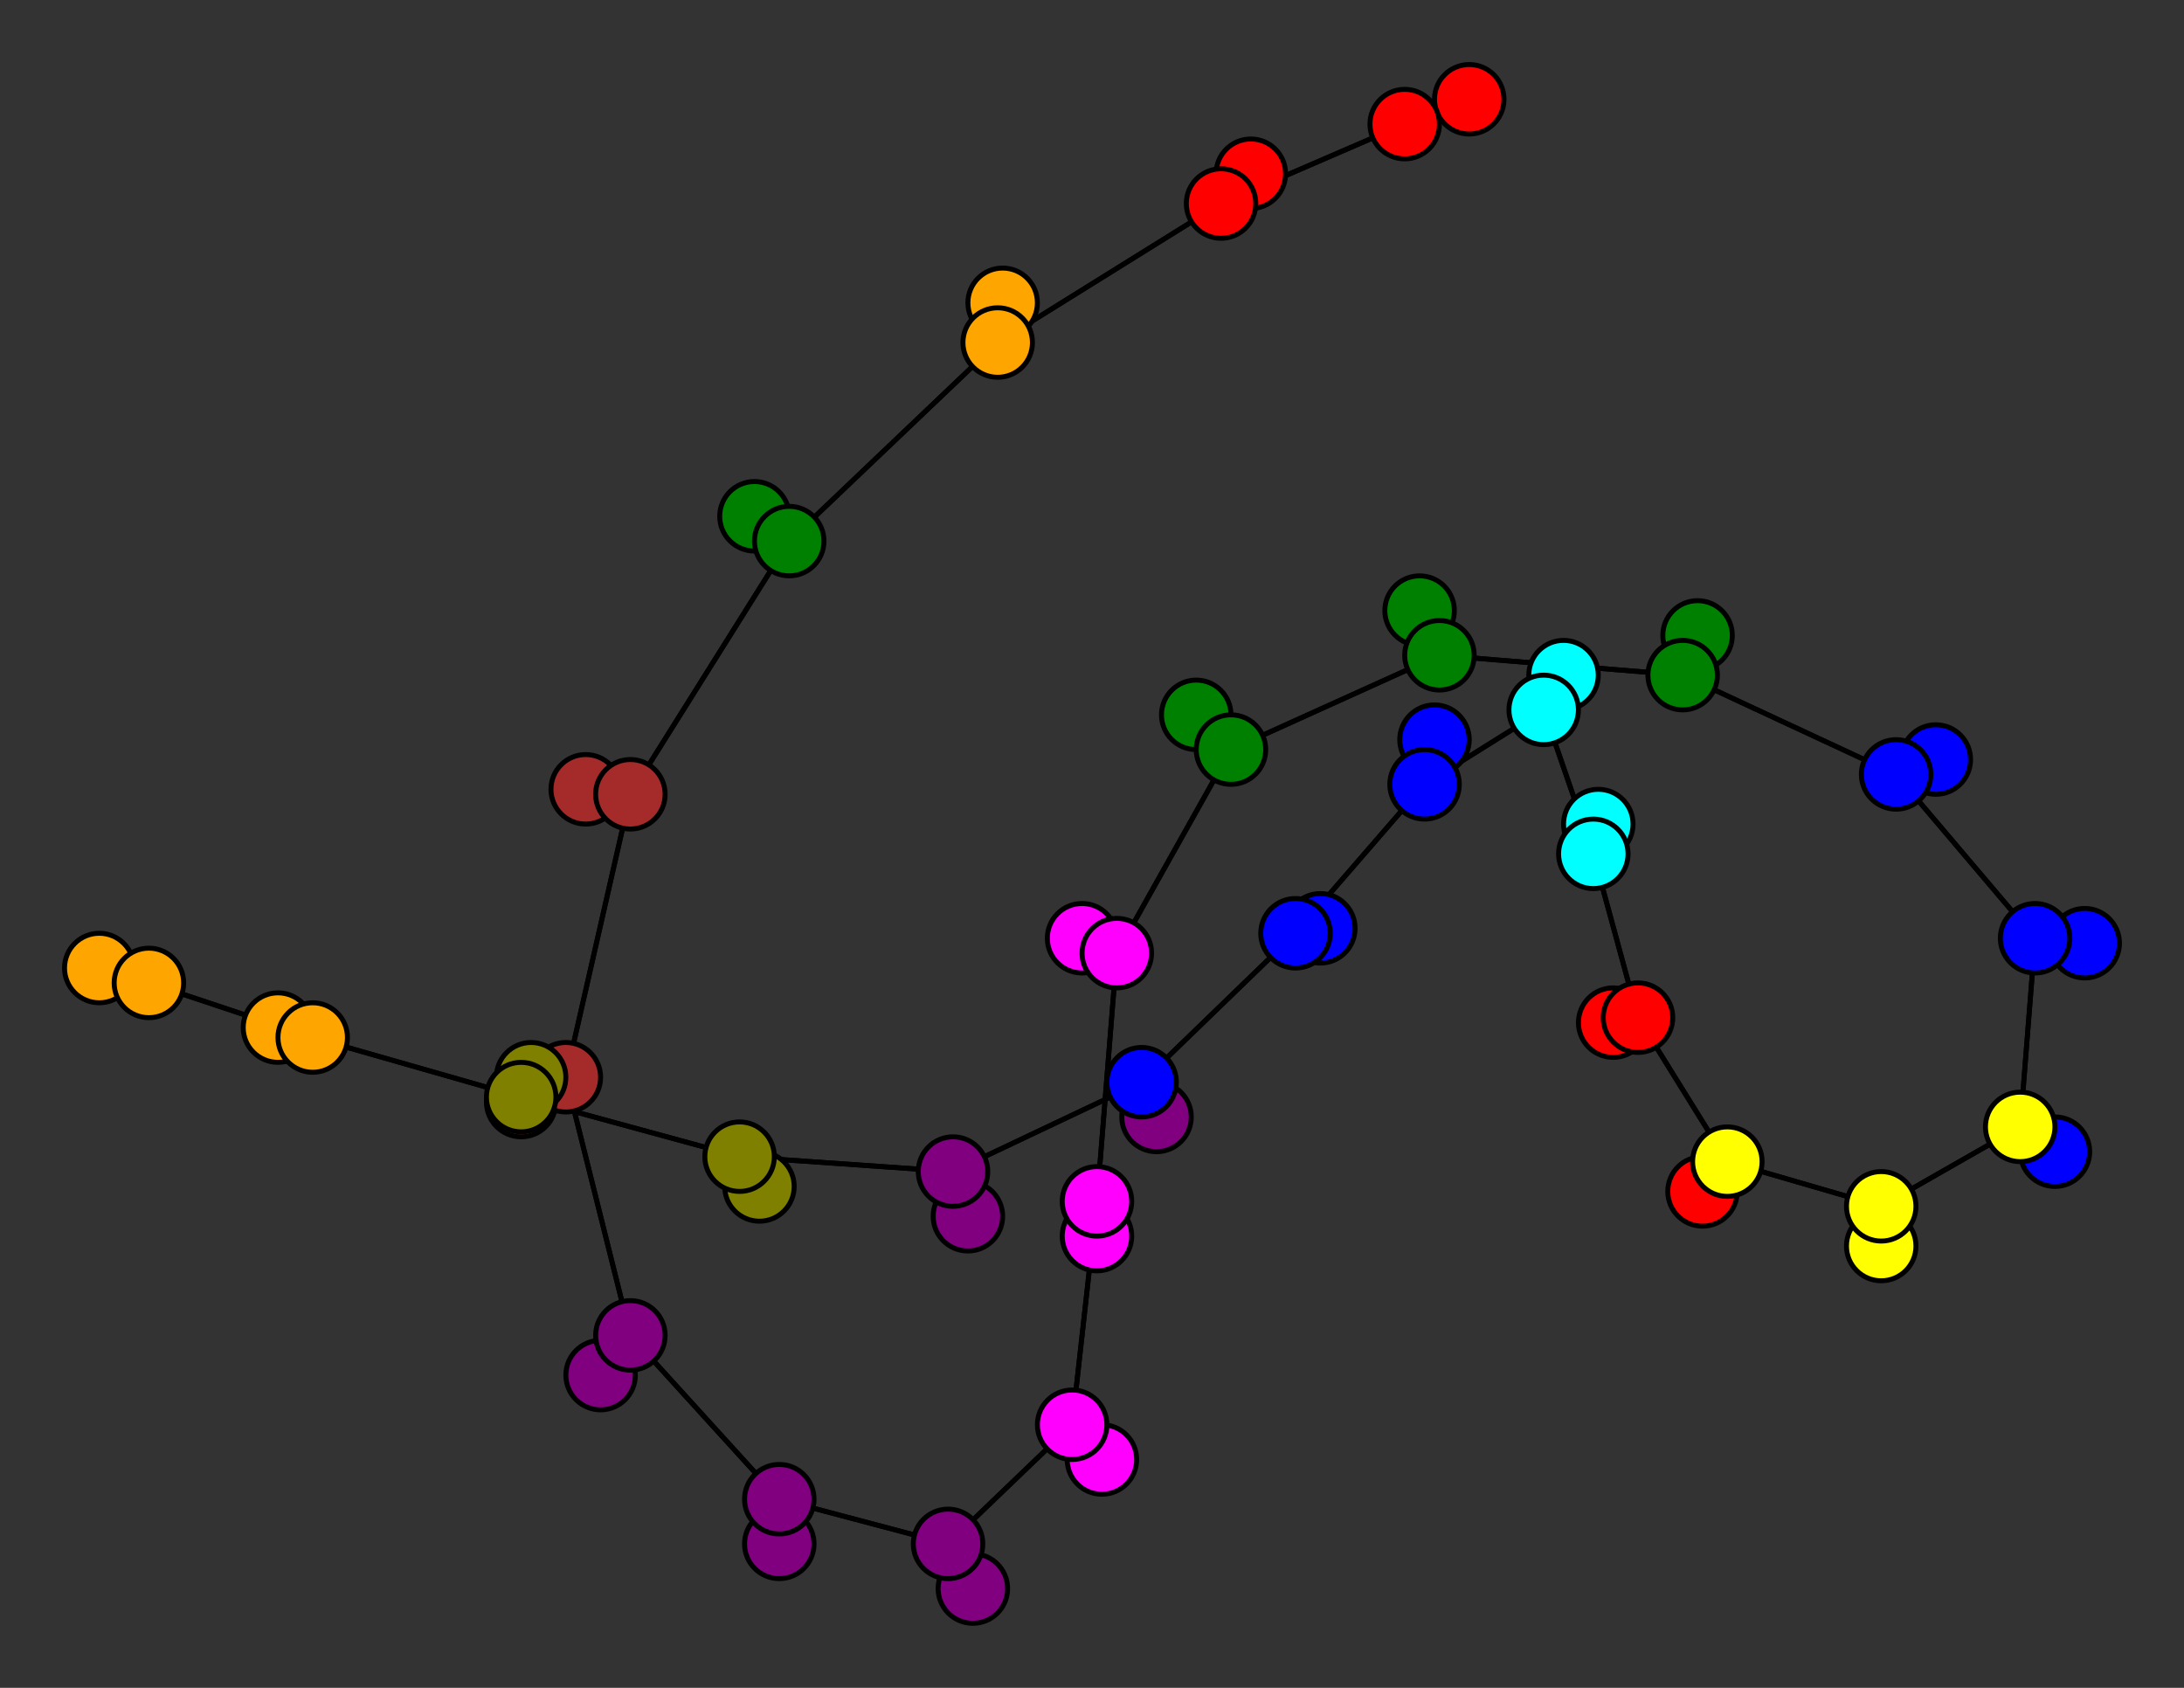 <svg width="440" height="340" xmlns="http://www.w3.org/2000/svg">
<rect width="100%" height="100%" fill="#333333" stroke="none"/>
<path stroke-width="1" stroke="black" d="M 296 20 283 25"/>
<path stroke-width="1" stroke="black" d="M 311 143 321 172"/>
<path stroke-width="1" stroke="black" d="M 315 136 311 143"/>
<path stroke-width="1" stroke="black" d="M 321 172 311 143"/>
<path stroke-width="1" stroke="black" d="M 321 172 322 166"/>
<path stroke-width="1" stroke="black" d="M 321 172 330 205"/>
<path stroke-width="1" stroke="black" d="M 322 166 321 172"/>
<path stroke-width="1" stroke="black" d="M 330 205 321 172"/>
<path stroke-width="1" stroke="black" d="M 330 205 325 206"/>
<path stroke-width="1" stroke="black" d="M 330 205 348 234"/>
<path stroke-width="1" stroke="black" d="M 325 206 330 205"/>
<path stroke-width="1" stroke="black" d="M 348 234 330 205"/>
<path stroke-width="1" stroke="black" d="M 348 234 343 240"/>
<path stroke-width="1" stroke="black" d="M 311 143 315 136"/>
<path stroke-width="1" stroke="black" d="M 348 234 379 243"/>
<path stroke-width="1" stroke="black" d="M 379 243 348 234"/>
<path stroke-width="1" stroke="black" d="M 379 243 379 251"/>
<path stroke-width="1" stroke="black" d="M 379 243 407 227"/>
<path stroke-width="1" stroke="black" d="M 379 251 379 243"/>
<path stroke-width="1" stroke="black" d="M 407 227 379 243"/>
<path stroke-width="1" stroke="black" d="M 407 227 414 232"/>
<path stroke-width="1" stroke="black" d="M 407 227 410 189"/>
<path stroke-width="1" stroke="black" d="M 414 232 407 227"/>
<path stroke-width="1" stroke="black" d="M 410 189 407 227"/>
<path stroke-width="1" stroke="black" d="M 410 189 420 190"/>
<path stroke-width="1" stroke="black" d="M 410 189 382 156"/>
<path stroke-width="1" stroke="black" d="M 420 190 410 189"/>
<path stroke-width="1" stroke="black" d="M 343 240 348 234"/>
<path stroke-width="1" stroke="black" d="M 311 143 287 158"/>
<path stroke-width="1" stroke="black" d="M 289 149 287 158"/>
<path stroke-width="1" stroke="black" d="M 287 158 311 143"/>
<path stroke-width="1" stroke="black" d="M 20 195 30 198"/>
<path stroke-width="1" stroke="black" d="M 63 209 30 198"/>
<path stroke-width="1" stroke="black" d="M 63 209 56 207"/>
<path stroke-width="1" stroke="black" d="M 63 209 105 221"/>
<path stroke-width="1" stroke="black" d="M 56 207 63 209"/>
<path stroke-width="1" stroke="black" d="M 105 221 63 209"/>
<path stroke-width="1" stroke="black" d="M 105 221 107 217"/>
<path stroke-width="1" stroke="black" d="M 105 221 149 233"/>
<path stroke-width="1" stroke="black" d="M 107 217 105 221"/>
<path stroke-width="1" stroke="black" d="M 149 233 105 221"/>
<path stroke-width="1" stroke="black" d="M 149 233 153 239"/>
<path stroke-width="1" stroke="black" d="M 149 233 192 236"/>
<path stroke-width="1" stroke="black" d="M 153 239 149 233"/>
<path stroke-width="1" stroke="black" d="M 192 236 149 233"/>
<path stroke-width="1" stroke="black" d="M 192 236 195 245"/>
<path stroke-width="1" stroke="black" d="M 192 236 230 218"/>
<path stroke-width="1" stroke="black" d="M 195 245 192 236"/>
<path stroke-width="1" stroke="black" d="M 230 218 192 236"/>
<path stroke-width="1" stroke="black" d="M 230 218 233 225"/>
<path stroke-width="1" stroke="black" d="M 230 218 261 188"/>
<path stroke-width="1" stroke="black" d="M 233 225 230 218"/>
<path stroke-width="1" stroke="black" d="M 261 188 230 218"/>
<path stroke-width="1" stroke="black" d="M 261 188 266 187"/>
<path stroke-width="1" stroke="black" d="M 261 188 287 158"/>
<path stroke-width="1" stroke="black" d="M 266 187 261 188"/>
<path stroke-width="1" stroke="black" d="M 287 158 261 188"/>
<path stroke-width="1" stroke="black" d="M 287 158 289 149"/>
<path stroke-width="1" stroke="black" d="M 382 156 410 189"/>
<path stroke-width="1" stroke="black" d="M 382 156 390 153"/>
<path stroke-width="1" stroke="black" d="M 382 156 339 136"/>
<path stroke-width="1" stroke="black" d="M 390 153 382 156"/>
<path stroke-width="1" stroke="black" d="M 157 311 157 302"/>
<path stroke-width="1" stroke="black" d="M 127 269 157 302"/>
<path stroke-width="1" stroke="black" d="M 127 269 121 277"/>
<path stroke-width="1" stroke="black" d="M 127 269 114 217"/>
<path stroke-width="1" stroke="black" d="M 121 277 127 269"/>
<path stroke-width="1" stroke="black" d="M 114 217 127 269"/>
<path stroke-width="1" stroke="black" d="M 114 217 105 222"/>
<path stroke-width="1" stroke="black" d="M 114 217 127 160"/>
<path stroke-width="1" stroke="black" d="M 105 222 114 217"/>
<path stroke-width="1" stroke="black" d="M 127 160 114 217"/>
<path stroke-width="1" stroke="black" d="M 127 160 118 159"/>
<path stroke-width="1" stroke="black" d="M 127 160 159 109"/>
<path stroke-width="1" stroke="black" d="M 118 159 127 160"/>
<path stroke-width="1" stroke="black" d="M 159 109 127 160"/>
<path stroke-width="1" stroke="black" d="M 159 109 152 104"/>
<path stroke-width="1" stroke="black" d="M 159 109 201 69"/>
<path stroke-width="1" stroke="black" d="M 152 104 159 109"/>
<path stroke-width="1" stroke="black" d="M 201 69 159 109"/>
<path stroke-width="1" stroke="black" d="M 201 69 202 61"/>
<path stroke-width="1" stroke="black" d="M 201 69 246 41"/>
<path stroke-width="1" stroke="black" d="M 202 61 201 69"/>
<path stroke-width="1" stroke="black" d="M 246 41 201 69"/>
<path stroke-width="1" stroke="black" d="M 246 41 252 35"/>
<path stroke-width="1" stroke="black" d="M 246 41 283 25"/>
<path stroke-width="1" stroke="black" d="M 252 35 246 41"/>
<path stroke-width="1" stroke="black" d="M 283 25 246 41"/>
<path stroke-width="1" stroke="black" d="M 283 25 296 20"/>
<path stroke-width="1" stroke="black" d="M 157 302 127 269"/>
<path stroke-width="1" stroke="black" d="M 30 198 63 209"/>
<path stroke-width="1" stroke="black" d="M 157 302 157 311"/>
<path stroke-width="1" stroke="black" d="M 196 320 191 311"/>
<path stroke-width="1" stroke="black" d="M 339 136 382 156"/>
<path stroke-width="1" stroke="black" d="M 339 136 342 128"/>
<path stroke-width="1" stroke="black" d="M 339 136 290 132"/>
<path stroke-width="1" stroke="black" d="M 342 128 339 136"/>
<path stroke-width="1" stroke="black" d="M 290 132 339 136"/>
<path stroke-width="1" stroke="black" d="M 290 132 286 123"/>
<path stroke-width="1" stroke="black" d="M 290 132 248 151"/>
<path stroke-width="1" stroke="black" d="M 286 123 290 132"/>
<path stroke-width="1" stroke="black" d="M 248 151 290 132"/>
<path stroke-width="1" stroke="black" d="M 248 151 241 144"/>
<path stroke-width="1" stroke="black" d="M 248 151 225 192"/>
<path stroke-width="1" stroke="black" d="M 241 144 248 151"/>
<path stroke-width="1" stroke="black" d="M 225 192 248 151"/>
<path stroke-width="1" stroke="black" d="M 225 192 218 189"/>
<path stroke-width="1" stroke="black" d="M 225 192 221 242"/>
<path stroke-width="1" stroke="black" d="M 218 189 225 192"/>
<path stroke-width="1" stroke="black" d="M 221 242 225 192"/>
<path stroke-width="1" stroke="black" d="M 221 242 221 249"/>
<path stroke-width="1" stroke="black" d="M 221 242 216 287"/>
<path stroke-width="1" stroke="black" d="M 221 249 221 242"/>
<path stroke-width="1" stroke="black" d="M 216 287 221 242"/>
<path stroke-width="1" stroke="black" d="M 216 287 222 294"/>
<path stroke-width="1" stroke="black" d="M 216 287 191 311"/>
<path stroke-width="1" stroke="black" d="M 222 294 216 287"/>
<path stroke-width="1" stroke="black" d="M 191 311 216 287"/>
<path stroke-width="1" stroke="black" d="M 191 311 196 320"/>
<path stroke-width="1" stroke="black" d="M 191 311 157 302"/>
<path stroke-width="1" stroke="black" d="M 157 302 191 311"/>
<path stroke-width="1" stroke="black" d="M 30 198 20 195"/>
<circle cx="296" cy="20" r="7.0" style="fill:red;stroke:black;stroke-width:1.0"/>
<circle cx="283" cy="25" r="7.0" style="fill:red;stroke:black;stroke-width:1.0"/>
<circle cx="252" cy="35" r="7.0" style="fill:red;stroke:black;stroke-width:1.0"/>
<circle cx="246" cy="41" r="7.0" style="fill:red;stroke:black;stroke-width:1.0"/>
<circle cx="202" cy="61" r="7.0" style="fill:orange;stroke:black;stroke-width:1.0"/>
<circle cx="201" cy="69" r="7.0" style="fill:orange;stroke:black;stroke-width:1.0"/>
<circle cx="152" cy="104" r="7.0" style="fill:green;stroke:black;stroke-width:1.0"/>
<circle cx="159" cy="109" r="7.0" style="fill:green;stroke:black;stroke-width:1.0"/>
<circle cx="118" cy="159" r="7.0" style="fill:brown;stroke:black;stroke-width:1.0"/>
<circle cx="127" cy="160" r="7.0" style="fill:brown;stroke:black;stroke-width:1.0"/>
<circle cx="105" cy="222" r="7.0" style="fill:brown;stroke:black;stroke-width:1.0"/>
<circle cx="114" cy="217" r="7.0" style="fill:brown;stroke:black;stroke-width:1.0"/>
<circle cx="121" cy="277" r="7.0" style="fill:purple;stroke:black;stroke-width:1.0"/>
<circle cx="127" cy="269" r="7.0" style="fill:purple;stroke:black;stroke-width:1.0"/>
<circle cx="157" cy="311" r="7.0" style="fill:purple;stroke:black;stroke-width:1.0"/>
<circle cx="157" cy="302" r="7.0" style="fill:purple;stroke:black;stroke-width:1.0"/>
<circle cx="196" cy="320" r="7.0" style="fill:purple;stroke:black;stroke-width:1.0"/>
<circle cx="191" cy="311" r="7.0" style="fill:purple;stroke:black;stroke-width:1.0"/>
<circle cx="222" cy="294" r="7.0" style="fill:fuchsia;stroke:black;stroke-width:1.0"/>
<circle cx="216" cy="287" r="7.0" style="fill:fuchsia;stroke:black;stroke-width:1.0"/>
<circle cx="221" cy="249" r="7.0" style="fill:fuchsia;stroke:black;stroke-width:1.0"/>
<circle cx="221" cy="242" r="7.0" style="fill:fuchsia;stroke:black;stroke-width:1.0"/>
<circle cx="218" cy="189" r="7.0" style="fill:fuchsia;stroke:black;stroke-width:1.0"/>
<circle cx="225" cy="192" r="7.0" style="fill:fuchsia;stroke:black;stroke-width:1.0"/>
<circle cx="241" cy="144" r="7.0" style="fill:green;stroke:black;stroke-width:1.0"/>
<circle cx="248" cy="151" r="7.0" style="fill:green;stroke:black;stroke-width:1.0"/>
<circle cx="286" cy="123" r="7.0" style="fill:green;stroke:black;stroke-width:1.0"/>
<circle cx="290" cy="132" r="7.0" style="fill:green;stroke:black;stroke-width:1.0"/>
<circle cx="342" cy="128" r="7.0" style="fill:green;stroke:black;stroke-width:1.0"/>
<circle cx="339" cy="136" r="7.0" style="fill:green;stroke:black;stroke-width:1.0"/>
<circle cx="390" cy="153" r="7.0" style="fill:blue;stroke:black;stroke-width:1.0"/>
<circle cx="382" cy="156" r="7.0" style="fill:blue;stroke:black;stroke-width:1.0"/>
<circle cx="420" cy="190" r="7.0" style="fill:blue;stroke:black;stroke-width:1.0"/>
<circle cx="410" cy="189" r="7.0" style="fill:blue;stroke:black;stroke-width:1.0"/>
<circle cx="414" cy="232" r="7.0" style="fill:blue;stroke:black;stroke-width:1.0"/>
<circle cx="407" cy="227" r="7.0" style="fill:yellow;stroke:black;stroke-width:1.0"/>
<circle cx="379" cy="251" r="7.0" style="fill:yellow;stroke:black;stroke-width:1.0"/>
<circle cx="379" cy="243" r="7.0" style="fill:yellow;stroke:black;stroke-width:1.0"/>
<circle cx="343" cy="240" r="7.0" style="fill:red;stroke:black;stroke-width:1.0"/>
<circle cx="348" cy="234" r="7.0" style="fill:yellow;stroke:black;stroke-width:1.0"/>
<circle cx="325" cy="206" r="7.0" style="fill:red;stroke:black;stroke-width:1.0"/>
<circle cx="330" cy="205" r="7.0" style="fill:red;stroke:black;stroke-width:1.0"/>
<circle cx="322" cy="166" r="7.0" style="fill:aqua;stroke:black;stroke-width:1.0"/>
<circle cx="321" cy="172" r="7.0" style="fill:aqua;stroke:black;stroke-width:1.0"/>
<circle cx="315" cy="136" r="7.0" style="fill:aqua;stroke:black;stroke-width:1.0"/>
<circle cx="311" cy="143" r="7.0" style="fill:aqua;stroke:black;stroke-width:1.0"/>
<circle cx="289" cy="149" r="7.0" style="fill:blue;stroke:black;stroke-width:1.0"/>
<circle cx="287" cy="158" r="7.0" style="fill:blue;stroke:black;stroke-width:1.0"/>
<circle cx="266" cy="187" r="7.0" style="fill:blue;stroke:black;stroke-width:1.0"/>
<circle cx="261" cy="188" r="7.0" style="fill:blue;stroke:black;stroke-width:1.0"/>
<circle cx="233" cy="225" r="7.0" style="fill:purple;stroke:black;stroke-width:1.0"/>
<circle cx="230" cy="218" r="7.0" style="fill:blue;stroke:black;stroke-width:1.0"/>
<circle cx="195" cy="245" r="7.0" style="fill:purple;stroke:black;stroke-width:1.0"/>
<circle cx="192" cy="236" r="7.0" style="fill:purple;stroke:black;stroke-width:1.0"/>
<circle cx="153" cy="239" r="7.0" style="fill:olive;stroke:black;stroke-width:1.0"/>
<circle cx="149" cy="233" r="7.0" style="fill:olive;stroke:black;stroke-width:1.0"/>
<circle cx="107" cy="217" r="7.0" style="fill:olive;stroke:black;stroke-width:1.0"/>
<circle cx="105" cy="221" r="7.0" style="fill:olive;stroke:black;stroke-width:1.0"/>
<circle cx="56" cy="207" r="7.0" style="fill:orange;stroke:black;stroke-width:1.0"/>
<circle cx="63" cy="209" r="7.0" style="fill:orange;stroke:black;stroke-width:1.0"/>
<circle cx="20" cy="195" r="7.0" style="fill:orange;stroke:black;stroke-width:1.0"/>
<circle cx="30" cy="198" r="7.0" style="fill:orange;stroke:black;stroke-width:1.0"/>
</svg>
